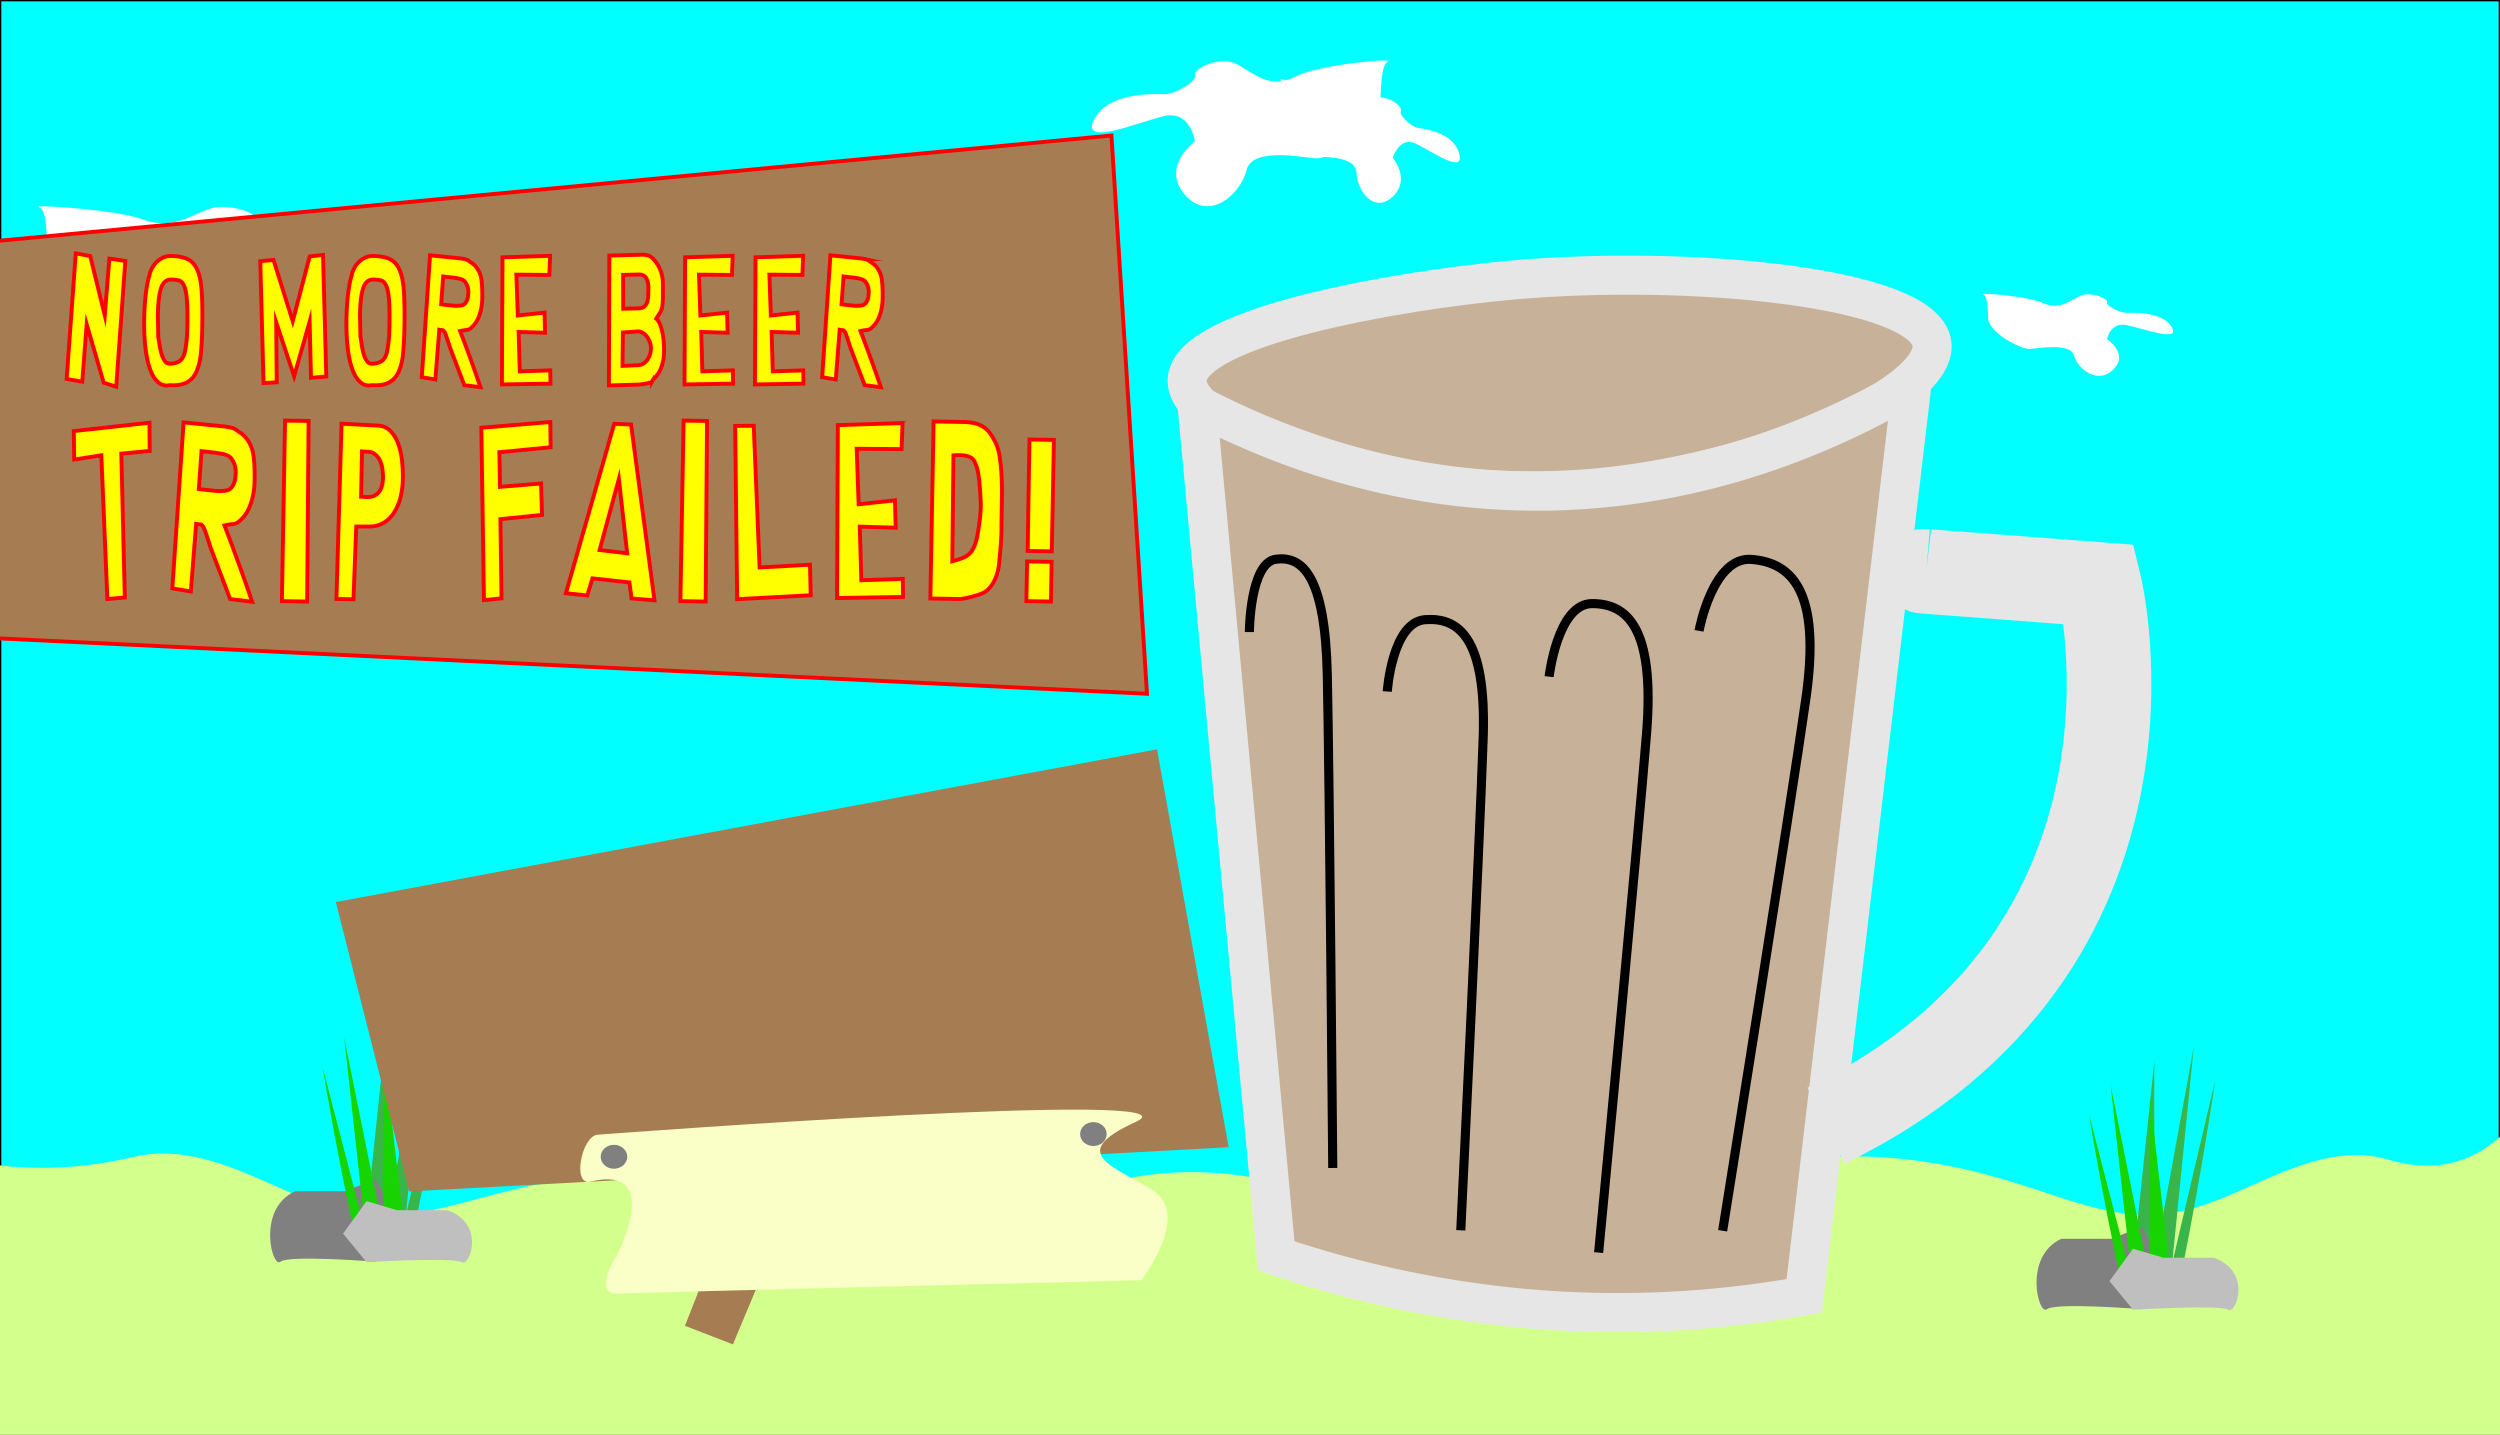 <svg id="Layer_1" data-name="Layer 1" xmlns="http://www.w3.org/2000/svg" width="1920" height="1102" viewBox="0 0 1920 1102">
  <rect x="0" y="0" width="1920" height="1102" fill="#333333" stroke="none"/>
  <defs>
    <style>
      .cls-1 {
        fill: aqua;
      }

      .cls-2 {
        fill: #fff;
      }

      .cls-3 {
        fill: #d3ff8d;
      }

      .cls-4 {
        fill: #39b54a;
      }

      .cls-5 {
        fill: gray;
      }

      .cls-6 {
        fill: #17d400;
      }

      .cls-7 {
        fill: #bfbfbf;
      }

      .cls-13, .cls-8 {
        fill: #a67c52;
      }

      .cls-8, .cls-9 {
        stroke: red;
        stroke-width: 3px;
      }

      .cls-10, .cls-11, .cls-12, .cls-8, .cls-9 {
        stroke-miterlimit: 10;
      }

      .cls-9 {
        fill: #ff0;
      }

      .cls-10 {
        fill: #c7b299;
        stroke-width: 30px;
      }

      .cls-10, .cls-11 {
        stroke: #e6e6e6;
      }

      .cls-11, .cls-12 {
        fill: none;
      }

      .cls-11 {
        stroke-width: 65px;
      }

      .cls-12 {
        stroke: #000;
        stroke-width: 7px;
      }

      .cls-14 {
        fill: #f9ffc6;
      }
    </style>
  </defs>
  <g>
    <g>
      <rect class="cls-1" x="0.5" y="0.5" width="1919" height="1101"/>
      <path d="M1919,1V1101H1V1H1919m1-1H0V1102H1920V0Z"/>
    </g>
    <path class="cls-2" d="M1557.94,268c5.07,0,32-5.46,34.87,5.06s18.66,22.7,30.49,10.51-5.07-23-5.07-23,2.25-13.55,15.21-10.84,41.7,13.55,34.37,1.36-30.48-10.84-35-10.84-15.75-5.42-14.62-8.12-12.4-8.81-20.85-4.74-16.34,10.83-28.17,5.41-48.78-8.13-46.08-6.77,3.31,6.19,3.82,18.28S1552.87,268,1557.94,268Z"/>
    <path class="cls-2" d="M90.36,219.09c8.87,0,55.94-7.81,61,7.25s32.63,32.54,53.32,15.07-8.87-33-8.87-33,4-19.42,26.61-15.53,72.91,19.41,60.1,1.94-53.31-15.53-61.14-15.53-27.54-7.77-25.57-11.65-21.67-12.62-36.45-6.79-28.58,15.53-49.27,7.76S24.76,157,29.48,158.91s5.8,8.88,6.69,26.21S81.5,219.09,90.36,219.09Z"/>
    <path class="cls-2" d="M1008.44,120.11c5,.88,32.78-1.31,33.29,12.45s13.36,31.89,27.75,18.57.12-29.93.12-29.93,5.23-16.69,17.42-11,38.14,24.35,33.62,7.69-27.67-19-32.09-19.75-14.34-9.57-12.63-12.8-10.27-13.26-19.52-9.6-18.53,10.82-29,1.93-46.33-18.75-44-16.57,1.89,8.39-.29,23.74S1003.43,119.23,1008.44,120.11Z"/>
    <path class="cls-2" d="M1011.73,121.68c-7.91,0-49.88-9.7-54.38,9S928.26,171,909.81,149.36s7.91-40.93,7.91-40.93S914.2,84.36,894,89.17s-65,24.08-53.59,2.41,47.53-19.26,54.52-19.26,24.55-9.63,22.8-14.45,19.32-15.65,32.5-8.42,25.48,19.26,43.94,9.63,76.07-14.46,71.86-12-5.17,11-6,32.51S1019.64,121.68,1011.73,121.68Z"/>
    <path class="cls-3" d="M1694,925c41.81-14.18,89.83-47.89,138-35,8.15,2.18,30.06,9.38,55,2a85.58,85.58,0,0,0,33-19v229H0V895.06c5.36.6,13.44,1.36,23.26,1.66C64.83,898,95.13,890.06,105,888c46.7-9.76,91,17.6,128,32,108,42,137.91-32.58,303-14,98.39,11.08,140.15,43.46,237,25,37-7.06,39.34-13.41,74-22,124.67-30.92,184,29.09,311,38,158,11.08,156.57-75.44,311-56C1576.51,904.53,1616.22,951.38,1694,925Z"/>
    <path class="cls-4" d="M317.77,946.42q13-64.06,23.65-131.61,1.74-11.1,3.39-22.13L311.67,933.49l16.57-166.07L297.92,933.49v-155L280.54,944.21Z"/>
    <path class="cls-5" d="M226.58,914.89C197,928.44,208.87,974.33,215.44,969s73,0,73,0l18.07-29.73-18.07-33.79-23.33,9.41H226.58Z"/>
    <path class="cls-6" d="M274.72,958.42q-12.95-58-23.61-119.11-1.74-10-3.39-20l33.09,127.44-16.55-150.3,30.28,150.3V806.44l17.35,150Z"/>
    <path class="cls-7" d="M343.39,929.42c29.57,10,17.71,43.88,11.14,39.94s-73,0-73,0l-18.07-21.94,18.07-24.94,23.33,6.94h38.53Z"/>
    <path class="cls-4" d="M1674.37,982.9q13-64.06,23.65-131.62,1.74-11.1,3.39-22.13L1668.27,970l16.57-166.06L1654.52,970V815l-17.38,165.72Z"/>
    <path class="cls-5" d="M1583.18,951.36c-29.57,13.55-17.71,59.45-11.14,54.11s73,0,73,0l18.07-29.72L1645,942l-23.33,9.41h-38.53Z"/>
    <path class="cls-6" d="M1631.32,994.9q-12.94-58-23.61-119.12-1.74-10-3.39-20l33.09,127.43L1620.86,832.9l30.28,150.29V842.92l17.35,150Z"/>
    <path class="cls-7" d="M1700,965.9c29.57,10,17.71,43.88,11.14,39.94s-73,0-73,0l-18.07-21.94L1638.13,959l23.33,6.95H1700Z"/>
  </g>
  <polygon class="cls-8" points="-24.11 187.13 853.59 104.07 880.89 532.82 -24.11 489.17 -24.11 221.88 -24.11 187.13"/>
  <g>
    <path class="cls-9" d="M114.79,324.64l.17,21.68L93.17,348.4l2.68,110.47-13.39,1.2L77.81,349.65,57,352.93l-.33-21.85Z"/>
    <path class="cls-9" d="M141,324.39l31.45,3.17c1.9.26,3.4.52,4.51.76a14.1,14.1,0,0,1,2.83.9,9.38,9.38,0,0,1,2.17,1.35,19.8,19.8,0,0,0,2.47,1.69q6.06,3.92,9.09,12.44a30.55,30.55,0,0,1,1.22,5.69c.32,2.38.55,4.87.66,7.47s.18,5.19.17,7.79-.07,4.88-.17,6.86a52.54,52.54,0,0,1-4,17.37,27.92,27.92,0,0,1-8.58,11.2,9.4,9.4,0,0,1-4.6,1.49,50.3,50.3,0,0,0-5.85.95q.32.86,1.44,3.75t3.54,9.34q2.4,6.43,6.38,17.34t9.92,28.2l-16.9-2.07-14.46-38c-.45-1.14-1-2.61-1.51-4.43s-1.13-3.62-1.74-5.41-1.17-3.39-1.67-4.81a18.58,18.58,0,0,0-1.18-2.82,9.43,9.43,0,0,1-.94-1.11,1.38,1.38,0,0,0-.52-.52,3.7,3.7,0,0,0-.65-.18,6.82,6.82,0,0,0-1.2-.11l-2.24-.37-4.09,51.92-14.2-2.37Zm22.21,52.38c.29,0,.87.06,1.72.16s1.82.16,2.88.18,2.12,0,3.29-.07a14.79,14.79,0,0,0,3-.42q2.53-.28,4.47-3.26a14.83,14.83,0,0,0,2.24-7.21c.09-1.12.16-2.15.22-3.08a15.65,15.65,0,0,0-.12-2.88,19.48,19.48,0,0,0-.71-3.15,18.23,18.23,0,0,0-1.74-3.71,7.12,7.12,0,0,0-2.23-2.58,11.34,11.34,0,0,0-3-1.49,22,22,0,0,0-3.24-.82c-1.08-.19-2.07-.38-3-.56l-12.2-1.4-2.09,29.09Z"/>
    <path class="cls-9" d="M237,323.28,235.88,462l-19.39-.34L218.91,323Z"/>
    <path class="cls-9" d="M290.35,326.86a13.75,13.75,0,0,1,9.33,4,26.79,26.79,0,0,1,6,9.54,53.59,53.59,0,0,1,3.08,13.48,115,115,0,0,1,.58,15.76,61.73,61.73,0,0,1-2.1,13.6,37.65,37.65,0,0,1-5,11,23.77,23.77,0,0,1-7.86,7.4,21.39,21.39,0,0,1-10.62,2.73H273.6l-2.13,55.86L258.38,460l3.94-134.58Zm-9,54.81a12.27,12.27,0,0,0,5.93-.88,9.6,9.6,0,0,0,3.92-3.15,13.2,13.2,0,0,0,2.14-4.78,32.87,32.87,0,0,0,.81-5.71,45,45,0,0,0-.38-6.27,25,25,0,0,0-1.67-6.46,14.38,14.38,0,0,0-3.5-5.1,9.06,9.06,0,0,0-5.77-2.35l-4.81-.25-.72,34.71Z"/>
    <path class="cls-9" d="M422.66,324.1l.21,19.4-39.35,3.8.46,26.6,31.56-2.59.72,24.15-31.94,3.26.85,60.81-13.5,1.37-2-132.39Z"/>
    <path class="cls-9" d="M455,444.18l-4,13.14L434.6,455.6l37.12-130.1,12.92.56,18,135L485,459.61l-1.6-12.31Zm20.29-76.28L460.5,422.43l21.16,2.49Z"/>
    <path class="cls-9" d="M543,323.28,541.94,462l-19.4-.34L525,323Z"/>
    <path class="cls-9" d="M578.86,327l4.51,108.8,38.72-2.11.53,23.46-56.49,3L564.61,327.1Z"/>
    <path class="cls-9" d="M693.19,324.9l-.79,20-34.46-.26,1.5,42.62,27.89-3,.57,21-27.61-.82,1.2,41.18,31.86-1.06.19,13.9-50.7.8.62-132.77Z"/>
    <path class="cls-9" d="M739.17,324.06a45.23,45.23,0,0,1,9.32,1,21,21,0,0,1,6.85,2.87,19.59,19.59,0,0,1,5.15,5.05,53,53,0,0,1,4.31,7.44,38.07,38.07,0,0,1,3.06,11.15q1,7,1.39,14.8c.25,5.22.34,10.49.24,15.8s-.17,10.1-.25,14.39q-.09,5-.09,8.55t-.19,7.36q-.16,3.81-.56,8.67t-1.17,12.47a40.63,40.63,0,0,1-1.41,6.75,34.36,34.36,0,0,1-2.69,6.56,23.81,23.81,0,0,1-3.9,5.39,14.67,14.67,0,0,1-5.05,3.43,34.92,34.92,0,0,1-4.52,1.61c-1.65.48-3.3.94-5,1.36a46.7,46.7,0,0,1-4.72,1,23.86,23.86,0,0,1-4,.32l-21.42-.38L717,323.68ZM731.38,431c.52-.16,1.3-.37,2.37-.63s2.16-.59,3.28-1,2.2-.79,3.25-1.26a10.54,10.54,0,0,0,2.38-1.35l1.83-1.5a10.46,10.46,0,0,0,2.13-2.54,25.23,25.23,0,0,0,2.16-4.49,43.85,43.85,0,0,0,1.91-7.25c.24-1.41.53-3.11.86-5.11s.62-4.18.9-6.55.5-4.79.65-7.27a66.9,66.9,0,0,0,.07-7.2q-.4-8.22-.89-13.31t-1.08-8.4a31.43,31.43,0,0,0-1.36-5.31,39.8,39.8,0,0,0-1.77-4,6.63,6.63,0,0,0-3.08-2.72,14.46,14.46,0,0,0-4.52-1.31,32.33,32.33,0,0,0-4.65-.25c-1.5,0-2.69.09-3.57.19Z"/>
    <path class="cls-9" d="M807.64,431.49,807.11,462l-18.84-.33.53-30.47Zm1.75-93.63-.5,28.19-1.11,57.39-18.51-.32.89-57.4.49-28.19Z"/>
  </g>
  <g>
    <path class="cls-9" d="M69.3,196.66l11.17,45.59L84,198.6l12.26,1.83-7,96.58-9.62-3.1L66.57,249l-3.38,44.09-12-2,7-96.51Z"/>
    <path class="cls-9" d="M114.86,210.76a23,23,0,0,1,1.92-4.82,17.87,17.87,0,0,1,3.42-4.61,18.57,18.57,0,0,1,4.89-3.44,14,14,0,0,1,6.41-1.29q7.94.15,12.71,2.47t7.37,8.28q2.59,6,3.32,16.5t.43,27.09q-.21,12-1.1,20.69a43.64,43.64,0,0,1-3.56,14.22,16.7,16.7,0,0,1-7.49,8q-4.83,2.47-12.93,1.95a9.56,9.56,0,0,1-8-1.63,19.28,19.28,0,0,1-5.66-7.38,50.85,50.85,0,0,1-3.6-11.49,110,110,0,0,1-1.85-14q-.52-7.4-.43-15t.66-14.4q.56-6.81,1.48-12.21a53.65,53.65,0,0,1,2-8.43Zm6.66,47.94q.51,2.69,1,6.18A55.84,55.84,0,0,0,124,271.6a18.75,18.75,0,0,0,2.38,5.45,4.59,4.59,0,0,0,3.87,2.28,15.74,15.74,0,0,0,5.72-1,8.48,8.48,0,0,0,4.52-4,14.25,14.25,0,0,0,1.44-4q.57-2.49,1-5.59t.67-6.81q.21-3.69.29-7.56.22-13.26-.39-20.46t-2.17-10.56c-1-2.24-2.36-3.56-4-4a26.51,26.51,0,0,0-5.81-.66q-5.52-.1-7.77,6.43t-2.5,20.66Z"/>
    <path class="cls-9" d="M210.05,199.66l14.77,47.08,13-49.77,10.26-1.19,2.52,93.38-11.75,1L237.78,247l-11.89,42-13.78-41.46.41,46.08-10.13.57-2.51-93.63Z"/>
    <path class="cls-9" d="M270.16,210.76a23.5,23.5,0,0,1,1.91-4.82,18.15,18.15,0,0,1,3.43-4.61,18.57,18.57,0,0,1,4.89-3.44,14,14,0,0,1,6.41-1.29q7.93.15,12.71,2.47t7.37,8.28q2.6,6,3.32,16.5t.43,27.09q-.21,12-1.11,20.69A43.4,43.4,0,0,1,306,285.85a16.75,16.75,0,0,1-7.49,8c-3.23,1.65-7.53,2.3-12.93,1.95a9.59,9.59,0,0,1-8-1.63,19.36,19.36,0,0,1-5.65-7.38,50.83,50.83,0,0,1-3.61-11.49,111.83,111.83,0,0,1-1.85-14q-.51-7.4-.42-15t.65-14.4q.57-6.81,1.49-12.21a53.65,53.65,0,0,1,2-8.43Zm6.65,47.94c.35,1.79.69,3.85,1,6.18a55.84,55.84,0,0,0,1.42,6.72,18.75,18.75,0,0,0,2.38,5.45,4.57,4.57,0,0,0,3.87,2.28,15.74,15.74,0,0,0,5.72-1,8.51,8.51,0,0,0,4.52-4,14.25,14.25,0,0,0,1.44-4c.37-1.66.71-3.52,1-5.59s.51-4.34.66-6.81.25-5,.3-7.56q.22-13.26-.39-20.46t-2.17-10.56q-1.56-3.36-4-4a26.53,26.53,0,0,0-5.82-.66q-5.51-.1-7.76,6.43t-2.5,20.66Z"/>
    <path class="cls-9" d="M330.27,196.08l23.13,2.34c1.39.19,2.5.37,3.31.55a10.75,10.75,0,0,1,2.09.66,7.29,7.29,0,0,1,1.59,1,14.81,14.81,0,0,0,1.81,1.25q4.47,2.88,6.69,9.14a22.9,22.9,0,0,1,.9,4.19c.23,1.75.4,3.58.48,5.49s.13,3.82.13,5.73,0,3.59-.13,5a38.82,38.82,0,0,1-2.92,12.78,20.58,20.58,0,0,1-6.31,8.23,6.87,6.87,0,0,1-3.39,1.09,38.18,38.18,0,0,0-4.3.71c.15.41.51,1.33,1.06,2.75s1.42,3.71,2.6,6.87,2.75,7.4,4.69,12.75,4.38,12.26,7.3,20.74l-12.43-1.53-10.63-28c-.33-.84-.7-1.92-1.11-3.26s-.83-2.66-1.28-4-.86-2.49-1.23-3.54a12.85,12.85,0,0,0-.87-2.07,8.33,8.33,0,0,1-.69-.82,1.1,1.1,0,0,0-.37-.38,4.5,4.5,0,0,0-.49-.13,5.77,5.77,0,0,0-.88-.08l-1.65-.28-3,38.18-10.45-1.74ZM346.6,234.6c.22,0,.64,0,1.27.11a18.8,18.8,0,0,0,2.11.13c.76,0,1.56,0,2.42-.05a11.82,11.82,0,0,0,2.18-.3,4.72,4.72,0,0,0,3.29-2.4,10.91,10.91,0,0,0,1.64-5.3c.07-.83.12-1.59.16-2.27a11.74,11.74,0,0,0-.08-2.12,13.57,13.57,0,0,0-.53-2.31,12.57,12.57,0,0,0-1.28-2.73,5.08,5.08,0,0,0-1.64-1.9,8.62,8.62,0,0,0-2.21-1.1,17.78,17.78,0,0,0-2.39-.6c-.79-.14-1.52-.27-2.19-.41l-9-1-1.54,21.39Z"/>
    <path class="cls-9" d="M422.48,196.45l-.58,14.69-25.33-.2,1.1,31.34,20.51-2.19.41,15.45-20.29-.61.88,30.28,23.42-.77.14,10.21-37.28.6.46-97.63Z"/>
    <path class="cls-9" d="M493.44,195.59a15.77,15.77,0,0,1,3.7.44,8.11,8.11,0,0,1,2.78,1.26,12.27,12.27,0,0,1,2.26,2.09c.69.82,1.42,1.78,2.18,2.87a26.7,26.7,0,0,1,3.51,7.19,29.5,29.5,0,0,1,1.25,8.84c0,1.37,0,3,0,4.85s0,3.76,0,5.67-.19,3.73-.38,5.47a13.55,13.55,0,0,1-1,4.16q-.42,1-.54,1.23a4.68,4.68,0,0,1-.38.59q-.24.33-.84,1.26c-.4.62-1.06,1.68-2,3.2q2.7,2.23,4.35,8.95a65.31,65.31,0,0,1,1.67,15.5,35.69,35.69,0,0,1-2.12,12.92,23.2,23.2,0,0,1-5.92,9.05,4.1,4.1,0,0,0-.79,1c-.11.25-.22.47-.33.68a1.93,1.93,0,0,1-.64.64,4.53,4.53,0,0,1-1.6.57,45.84,45.84,0,0,1-8.2,1.35l-22.77.66.33-99.75ZM490,280.46a8.27,8.27,0,0,0,4.17-1.27,10.54,10.54,0,0,0,3.15-3.09,14.58,14.58,0,0,0,1.93-4.11,16.62,16.62,0,0,0,.68-4.5,13.15,13.15,0,0,0-.71-4.24,16.19,16.19,0,0,0-2.06-4.24,12.36,12.36,0,0,0-3.25-3.24,7,7,0,0,0-4.31-1.22l-11.21.8L478.09,281Zm.39-43.64a6.75,6.75,0,0,0,4.54-1.51,7.93,7.93,0,0,0,2.22-3.73,19.54,19.54,0,0,0,.72-5.09l.1-5.85a14.21,14.21,0,0,0-1.65-7c-1.1-1.95-3-2.88-5.79-2.81l-12,.29.08,26Z"/>
    <path class="cls-9" d="M562.72,196.45l-.58,14.69-25.34-.2,1.1,31.34,20.51-2.19.41,15.45-20.29-.61.88,30.28,23.42-.77.15,10.21-37.28.6.45-97.63Z"/>
    <path class="cls-9" d="M616.82,196.45l-.58,14.69-25.34-.2L592,242.28l20.5-2.19.42,15.45-20.3-.61.88,30.28,23.42-.77.15,10.21-37.28.6.45-97.63Z"/>
    <path class="cls-9" d="M637.77,196.08l23.12,2.34c1.4.19,2.5.37,3.32.55a10.64,10.64,0,0,1,2.08.66,7.35,7.35,0,0,1,1.6,1,13.4,13.4,0,0,0,1.81,1.25q4.45,2.88,6.69,9.14a23.89,23.89,0,0,1,.89,4.19c.24,1.75.4,3.58.49,5.49s.13,3.82.12,5.73,0,3.59-.13,5a38.32,38.32,0,0,1-2.92,12.78,20.58,20.58,0,0,1-6.31,8.23,6.86,6.86,0,0,1-3.38,1.09,37.81,37.81,0,0,0-4.3.71c.15.41.5,1.33,1.06,2.75s1.41,3.71,2.59,6.87,2.75,7.4,4.7,12.75,4.38,12.26,7.29,20.74l-12.42-1.53-10.63-28c-.34-.84-.71-1.92-1.12-3.26s-.83-2.66-1.28-4-.85-2.49-1.22-3.54a12.85,12.85,0,0,0-.87-2.07,6.21,6.21,0,0,1-.69-.82,1.11,1.11,0,0,0-.38-.38,4.89,4.89,0,0,0-.48-.13,5.93,5.93,0,0,0-.89-.08l-1.64-.28-3,38.18-10.44-1.74ZM654.1,234.6c.21,0,.64,0,1.27.11a18.65,18.65,0,0,0,2.11.13c.75,0,1.55,0,2.42-.05a11.94,11.94,0,0,0,2.18-.3,4.72,4.72,0,0,0,3.28-2.4,11,11,0,0,0,1.65-5.3c.06-.83.12-1.59.16-2.27a11.77,11.77,0,0,0-.09-2.12,13.5,13.5,0,0,0-.52-2.31,13.06,13.06,0,0,0-1.28-2.73,5.26,5.26,0,0,0-1.64-1.9,8.84,8.84,0,0,0-2.22-1.1,17.78,17.78,0,0,0-2.39-.6c-.79-.14-1.52-.27-2.18-.41l-9-1-1.54,21.39Z"/>
  </g>
  <g>
    <path class="cls-10" d="M911.74,292.06c1.07-41.31,162.89-69.29,250-77,135.6-12,316.61,5.14,322,49,4.86,39.5-132.75,100.05-261,111C1071.08,388,910.68,333.47,911.74,292.06Z"/>
    <g>
      <path class="cls-10" d="M919.29,310.68l60.84,653.76a832.21,832.21,0,0,0,187.76,40.13,802.2,802.2,0,0,0,217.79-9.39q41.29-349.63,82.58-699.29c-59.9,35-154.07,77.55-272.11,81.08C1076.54,380.54,980.29,342.61,919.29,310.68Z"/>
      <path class="cls-11" d="M1479.37,438.94c-22.55-1.9,132.93,10,132.93,10s68.48,280.32-210,415.65"/>
      <path class="cls-12" d="M959.51,485.42s.36-53.32,20.38-55.94,37.83,12,39.48,88.9S1023.56,897,1023.56,897"/>
      <path class="cls-12" d="M1065.42,531.08s3.63-53.3,29.08-55.18,47.09,13.44,44.6,90.34-17.22,378.64-17.22,378.64"/>
      <path class="cls-12" d="M1189.72,519.68s6.45-56.12,33-56.12,48.32,17.91,41.88,99.1S1227.75,962,1227.75,962"/>
      <path class="cls-12" d="M1304.85,484.49s10.42-57.38,40.42-54.87S1398.82,452.68,1387,536s-64,409.22-64,409.22"/>
    </g>
  </g>
  <g>
    <path class="cls-13" d="M592.11,865.44c-6-1.2-66.09,152.79-66.09,152.79l36.86,14.24,79.75-190.25-39.87-7.74Z"/>
    <polygon class="cls-13" points="257.92 692.78 314.17 915.01 943.61 881.06 888.61 575.47 257.92 692.78"/>
    <g>
      <path class="cls-14" d="M453.54,907.49c55.92-13.54,21,55,21,55s-20.87,31.89,0,31,402.08-10.25,402.08-10.25,37.7-49.4,9.8-68.21-69.89-28.06-14-53.49-400.71,9-413.29,9.9S439.11,911,453.54,907.49Z"/>
      <ellipse class="cls-5" cx="471.53" cy="888.4" rx="10.19" ry="9.18"/>
      <ellipse class="cls-5" cx="839.72" cy="870.96" rx="10.19" ry="9.18"/>
    </g>
  </g>
</svg>
